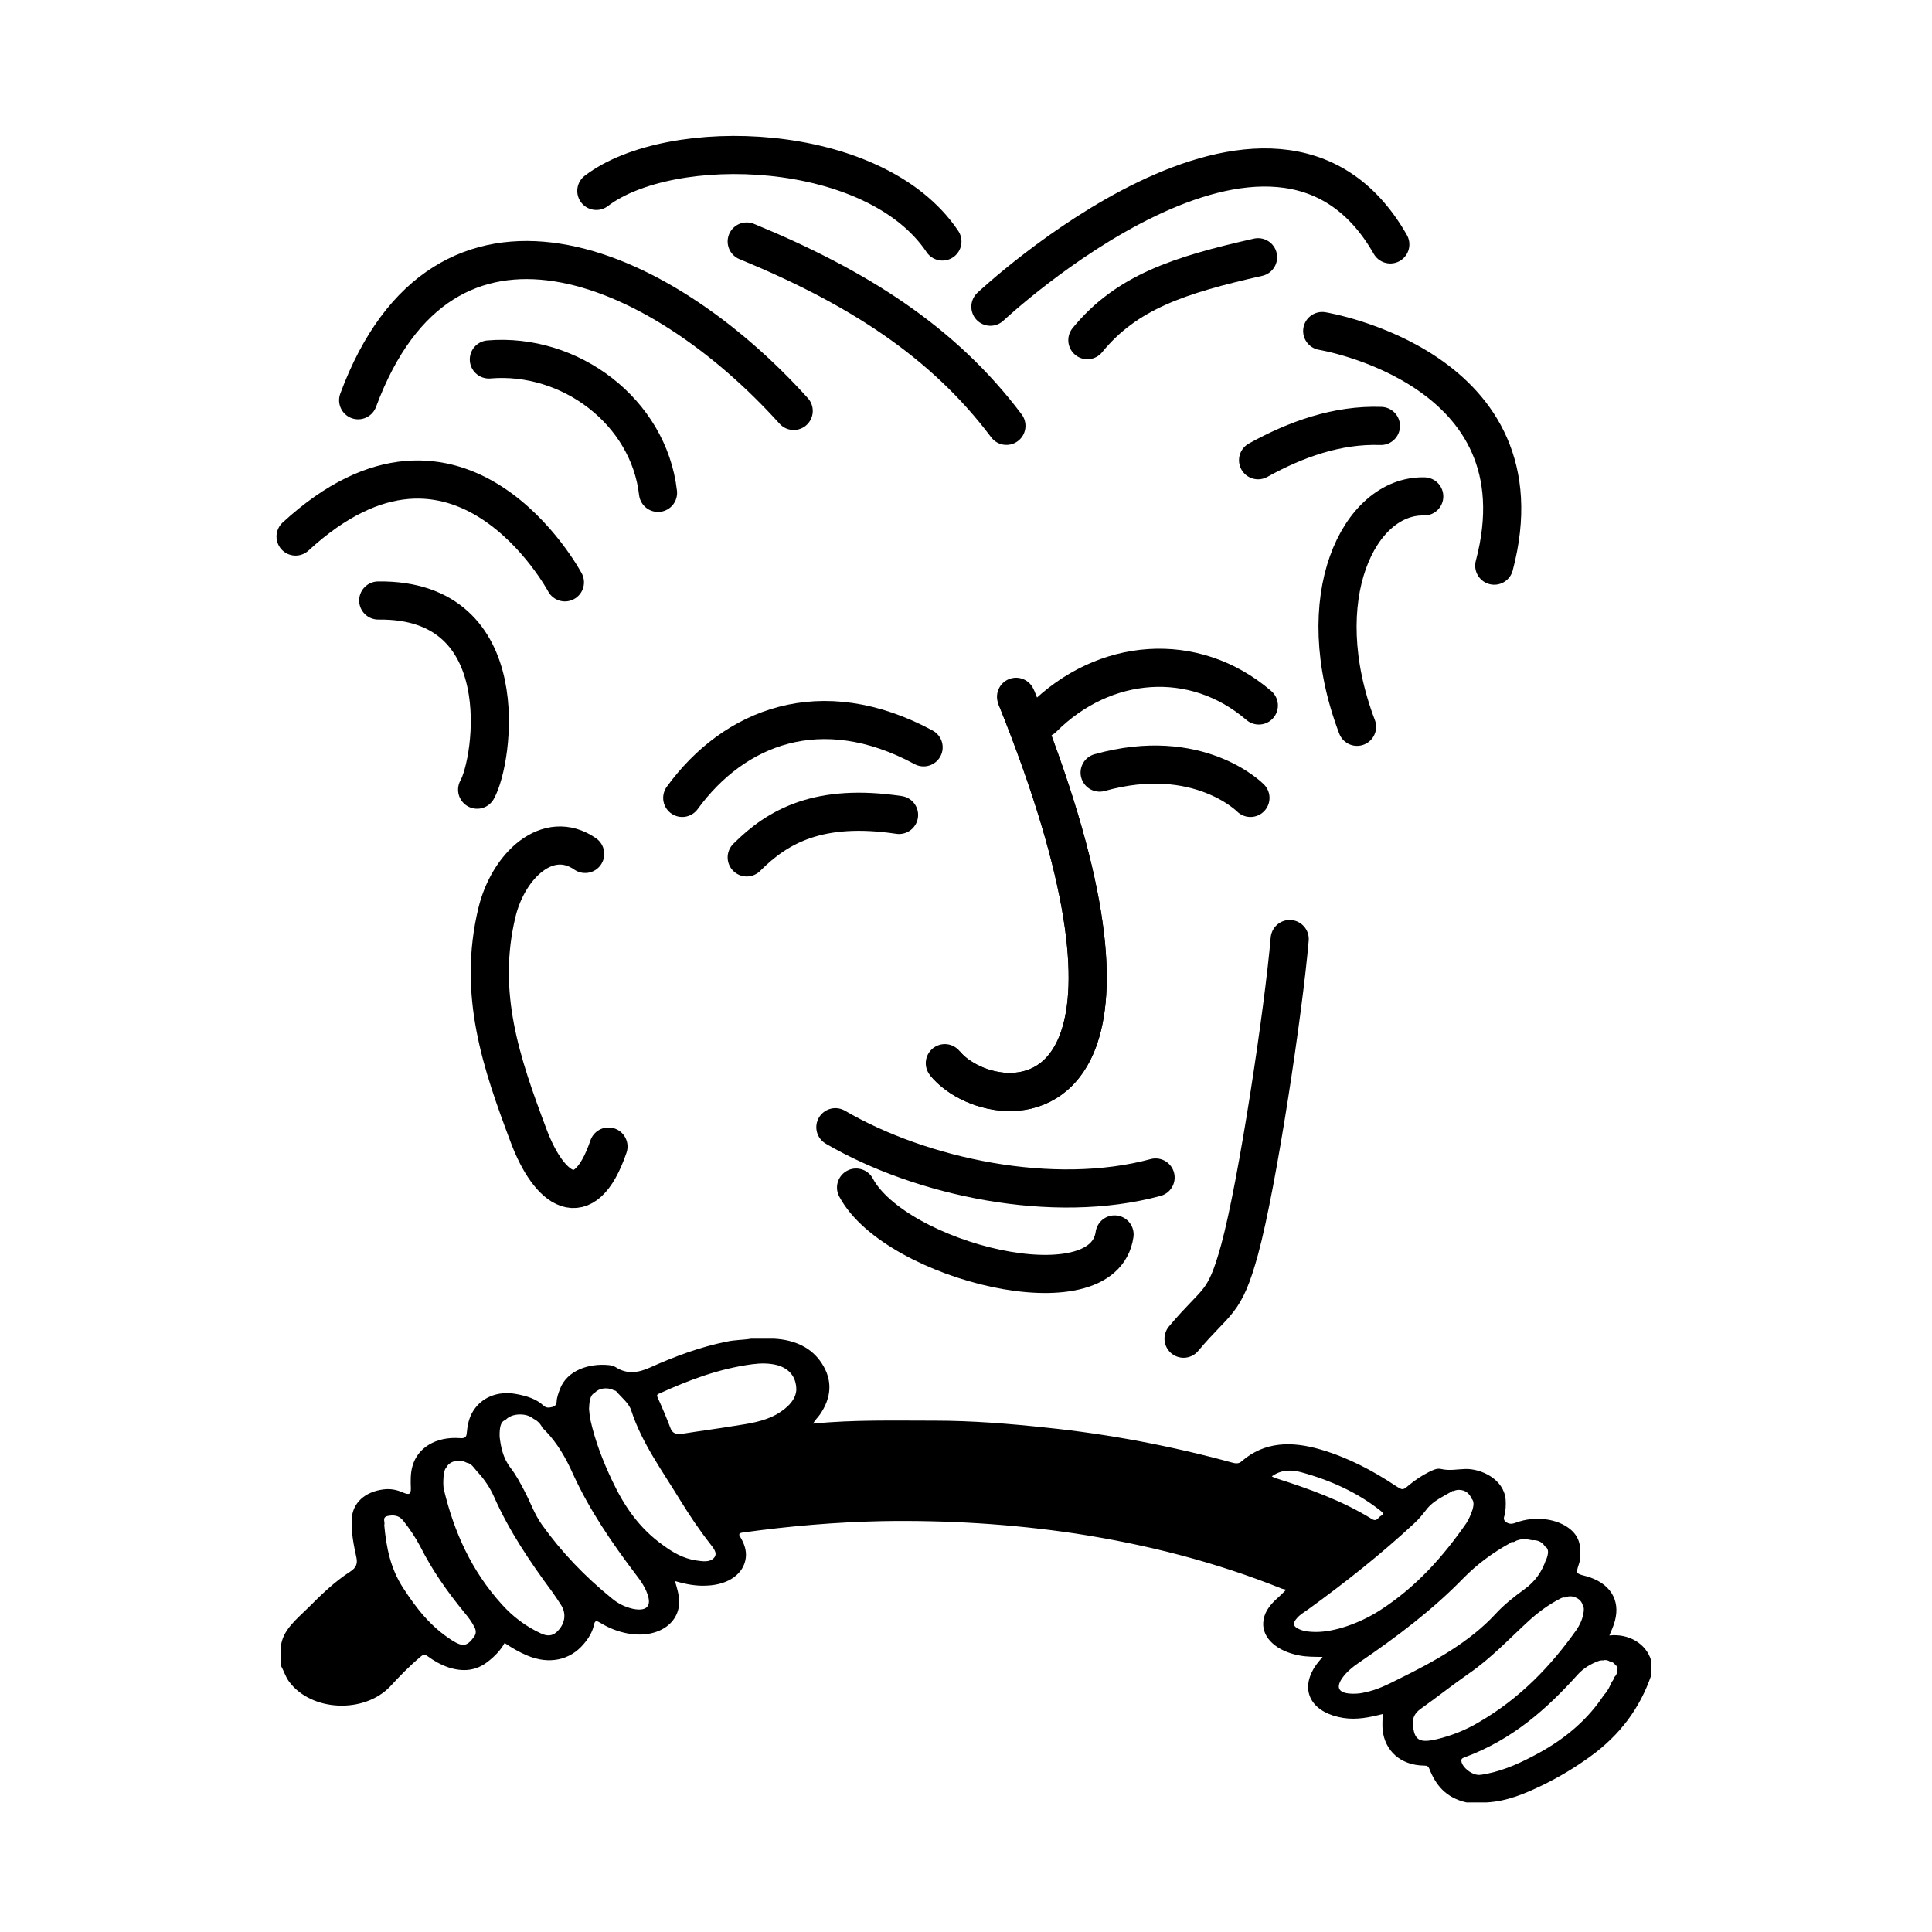 <?xml version="1.0" encoding="utf-8"?>
<!-- Generator: Adobe Illustrator 16.0.0, SVG Export Plug-In . SVG Version: 6.00 Build 0)  -->
<!DOCTYPE svg PUBLIC "-//W3C//DTD SVG 1.1//EN" "http://www.w3.org/Graphics/SVG/1.1/DTD/svg11.dtd">
<svg version="1.1" id="Layer_1" xmlns="http://www.w3.org/2000/svg" xmlns:xlink="http://www.w3.org/1999/xlink" x="0px" y="0px"
	 width="152px" height="152px" viewBox="0 0 152 152" enable-background="new 0 0 152 152" xml:space="preserve">
<path id="Stroke-2" fill="none" stroke="#000000" stroke-width="3" stroke-linecap="round" stroke-linejoin="round" d="
	M37.538,62.128c1.278-2.236,3.21-15.028-7.781-14.884"/>
<path id="Stroke-3" fill="none" stroke="#000000" stroke-width="3" stroke-linecap="round" stroke-linejoin="round" d="
	M23.254,42.211c12.922-11.882,21.19,3.603,21.19,3.603"/>
<path id="Stroke-4" fill="none" stroke="#000000" stroke-width="3" stroke-linecap="round" stroke-linejoin="round" d="
	M28.178,31.49c6.746-18.172,23.592-11.008,34.266,0.84"/>
<path id="Stroke-5" fill="none" stroke="#000000" stroke-width="3" stroke-linecap="round" stroke-linejoin="round" d="
	M46.916,15.019c5.828-4.454,21.869-4.01,27.228,3.98"/>
<path id="Stroke-6" fill="none" stroke="#000000" stroke-width="3" stroke-linecap="round" stroke-linejoin="round" d="
	M77.919,24.131c0,0,22.313-20.956,31.463-4.902"/>
<path id="Stroke-7" fill="none" stroke="#000000" stroke-width="3" stroke-linecap="round" stroke-linejoin="round" d="
	M104.024,26.044c0,0,17.668,2.884,13.536,18.459"/>
<path id="Stroke-8" fill="none" stroke="#000000" stroke-width="3" stroke-linecap="round" stroke-linejoin="round" d="
	M112.052,39.054c-5.122-0.126-9.142,7.981-5.287,18.128"/>
<path id="Stroke-10" fill="none" stroke="#000000" stroke-width="3" stroke-linecap="round" stroke-linejoin="round" d="
	M53.675,62.776c4.063-5.581,10.908-8.342,18.989-3.98"/>
<path id="Stroke-12" fill="none" stroke="#000000" stroke-width="3" stroke-linecap="round" stroke-linejoin="round" d="
	M82.042,56.513c4.819-4.819,11.909-5.38,16.997-1.009"/>
<path id="Fill-13" fill="none" d="M46.037,67.183c-2.923-2.027-6.046,0.913-6.938,4.592c-1.544,6.403,0.335,11.86,2.502,17.611
	c1.565,4.168,4.358,6.412,6.271,0.818"/>
<path id="Stroke-14" fill="none" stroke="#000000" stroke-width="3" stroke-linecap="round" stroke-linejoin="round" d="
	M46.037,67.183c-2.923-2.027-6.046,0.913-6.938,4.592c-1.544,6.403,0.335,11.86,2.502,17.611c1.565,4.168,4.358,6.412,6.271,0.818"
	/>
<path id="Stroke-16" fill="none" stroke="#000000" stroke-width="3" stroke-linecap="round" stroke-linejoin="round" d="
	M58.747,67.456c2.47-2.475,5.707-4.275,11.986-3.34"/>
<path id="Fill-21" fill="none" stroke="#000000" stroke-width="3" stroke-miterlimit="10" d="M79.938,54.821
	c5.759,14.283,6.437,22.435,4.976,26.77c-2.089,6.203-8.508,4.628-10.579,2.054"/>
<path id="Stroke-22" fill="none" stroke="#000000" stroke-width="3" stroke-linecap="round" stroke-linejoin="round" d="
	M79.938,54.821c5.759,14.283,6.437,22.435,4.976,26.77c-2.089,6.203-8.508,4.628-10.579,2.054"/>
<path id="Stroke-24" fill="none" stroke="#000000" stroke-width="3" stroke-linecap="round" stroke-linejoin="round" d="
	M98.379,62.776c0,0-4.088-4.171-11.866-1.992"/>
<path id="Stroke-25" fill="none" stroke="#000000" stroke-width="3" stroke-linecap="round" stroke-linejoin="round" d="
	M65.723,88.683c6.768,3.948,17.138,6.141,25.192,3.957"/>
<path id="Stroke-26" fill="none" stroke="#000000" stroke-width="3" stroke-linecap="round" stroke-linejoin="round" d="
	M67.35,93.431c3.088,5.794,19.459,9.918,20.338,3.688"/>
<path id="Stroke-49" fill="none" stroke="#000000" stroke-width="3" stroke-linecap="round" stroke-linejoin="round" d="
	M101.467,73.88c-0.478,5.558-2.506,19.167-3.94,24.431c-1.209,4.401-1.767,3.861-4.411,7.011"/>
<path id="Stroke-50" fill="none" stroke="#000000" stroke-width="3" stroke-linecap="round" stroke-linejoin="round" d="
	M79.18,33.504c-5.002-6.659-11.786-10.943-20.433-14.505"/>
<path id="Stroke-51" fill="none" stroke="#000000" stroke-width="3" stroke-linecap="round" stroke-linejoin="round" d="
	M85.548,26.763c3.088-3.78,7.22-5.124,13.43-6.525"/>
<path id="Stroke-52" fill="none" stroke="#000000" stroke-width="3" stroke-linecap="round" stroke-linejoin="round" d="
	M98.978,36.209c2.968-1.645,6.238-2.818,9.666-2.697"/>
<path id="Stroke-53" fill="none" stroke="#000000" stroke-width="3" stroke-linecap="round" stroke-linejoin="round" d="
	M51.77,38.775c-0.73-6.376-6.907-11.039-13.31-10.495"/>
<path fill-rule="evenodd" clip-rule="evenodd" d="M126.615,128.671c0.165-0.392,0.34-0.766,0.436-1.148
	c0.452-1.671-0.409-3-2.253-3.515c-0.818-0.21-0.818-0.21-0.601-0.887c0.026-0.097,0.07-0.192,0.079-0.288
	c0.104-0.895,0.138-1.766-0.696-2.487c-1.019-0.871-2.802-1.113-4.298-0.557c-0.26,0.095-0.478,0.148-0.73,0
	c-0.279-0.156-0.262-0.347-0.183-0.574c0.095-0.409,0.112-0.817,0.087-1.235c-0.141-1.635-1.967-2.445-3.176-2.409
	c-0.644,0.017-1.253,0.156-1.904,0c-0.332-0.079-0.67,0.096-0.966,0.243c-0.582,0.296-1.088,0.635-1.566,1.035
	c-0.486,0.408-0.486,0.4-1.035,0.052c-1.791-1.191-3.724-2.218-5.906-2.861c-2.287-0.669-4.419-0.635-6.221,0.931
	c-0.233,0.217-0.504,0.166-0.782,0.087c-4.758-1.296-9.629-2.227-14.598-2.739c-2.923-0.314-5.854-0.548-8.802-0.548
	c-3.175,0-6.342-0.079-9.534,0.233c0.157-0.287,0.383-0.486,0.54-0.714c0.914-1.32,1.026-2.695,0.139-4.044
	c-0.782-1.191-2.053-1.826-3.723-1.923h-1.836c-0.608,0.104-1.235,0.087-1.853,0.218c-2.157,0.427-4.14,1.175-6.063,2.036
	c-0.957,0.435-1.835,0.565-2.74-0.018c-0.139-0.097-0.331-0.131-0.504-0.156c-1.566-0.166-3.297,0.399-3.863,1.859
	c-0.13,0.349-0.26,0.681-0.269,1.027c-0.018,0.192-0.096,0.349-0.357,0.409c-0.243,0.062-0.452,0.079-0.661-0.096
	c-0.575-0.547-1.357-0.782-2.184-0.931c-1.444-0.261-2.706,0.271-3.375,1.357c-0.335,0.538-0.44,1.131-0.496,1.722
	c-0.022,0.332-0.157,0.428-0.562,0.393c-1.839-0.131-3.305,0.739-3.709,2.209c-0.165,0.565-0.144,1.157-0.126,1.73
	c0.009,0.47-0.113,0.557-0.623,0.339c-0.487-0.216-0.979-0.312-1.531-0.242c-1.47,0.183-2.436,1.07-2.497,2.332
	c-0.056,1.026,0.157,2.051,0.374,3.062c0.092,0.442-0.035,0.773-0.461,1.051c-1.27,0.819-2.305,1.829-3.318,2.847
	c-0.921,0.913-2.044,1.773-2.17,3.078v1.488c0.23,0.408,0.356,0.869,0.644,1.261c1.739,2.358,5.902,2.55,7.964,0.375
	c0.748-0.811,1.522-1.61,2.375-2.323c0.208-0.183,0.339-0.218,0.578-0.035c0.479,0.349,1.018,0.661,1.631,0.87
	c1.139,0.366,2.17,0.271,3.088-0.452c0.548-0.427,1.005-0.896,1.322-1.47c0.587,0.392,1.161,0.73,1.796,0.992
	c1.688,0.712,3.349,0.373,4.428-0.915c0.383-0.443,0.687-0.947,0.8-1.479c0.087-0.442,0.244-0.339,0.557-0.157
	c0.626,0.383,1.313,0.654,2.07,0.802c2.54,0.479,4.445-0.966,4.028-3.053c-0.061-0.34-0.166-0.671-0.271-1.063
	c0.853,0.251,1.671,0.409,2.524,0.356c1.687-0.069,2.896-0.931,3.044-2.191c0.07-0.574-0.122-1.113-0.435-1.636
	c-0.139-0.2-0.105-0.313,0.208-0.349c3.636-0.504,7.272-0.818,10.961-0.895c5.097-0.086,10.178,0.225,15.205,0.974
	c5.655,0.87,11.074,2.262,16.241,4.34c0.114,0.044,0.313,0.053,0.322,0.096c-0.297,0.28-0.504,0.505-0.748,0.714
	c-0.583,0.531-1.008,1.131-1.044,1.861c-0.078,1.219,1.07,2.254,2.844,2.583c0.574,0.114,1.167,0.105,1.827,0.114
	c-0.322,0.383-0.601,0.704-0.782,1.069c-0.957,1.792,0.061,3.358,2.41,3.732c1.069,0.165,2.061-0.044,3.096-0.306
	c0,0.453-0.043,0.862,0,1.271c0.174,1.584,1.374,2.768,3.28,2.785c0.251,0,0.321,0.076,0.399,0.268
	c0.488,1.228,1.262,2.255,2.915,2.629h1.583c1.626-0.088,3.019-0.695,4.385-1.349c1.321-0.644,2.557-1.385,3.723-2.228
	c2.426-1.74,3.967-3.888,4.836-6.401v-1.192C129.521,129.323,128.139,128.497,126.615,128.671z M37.294,128.775
	c-0.538,0.748-0.874,0.817-1.718,0.287c-1.727-1.097-2.84-2.566-3.849-4.115c-1.014-1.548-1.335-3.211-1.496-4.959
	c0.091-0.208-0.196-0.6,0.24-0.712c0.456-0.096,0.9-0.079,1.243,0.347c0.513,0.654,0.979,1.34,1.349,2.045
	c0.926,1.845,2.118,3.55,3.462,5.185c0.313,0.373,0.6,0.758,0.805,1.166C37.456,128.271,37.481,128.522,37.294,128.775z
	 M43.784,128.409c-0.374,0.332-0.774,0.306-1.201,0.113c-1.252-0.573-2.261-1.365-3.092-2.287c-2.439-2.688-3.775-5.759-4.558-9.004
	c-0.083-0.331-0.057-0.705-0.039-1.043c0.026-0.34,0.074-0.567,0.213-0.723c0.152-0.305,0.479-0.54,0.992-0.54
	c0.256,0,0.46,0.069,0.626,0.157c0.37,0.044,0.573,0.426,0.826,0.704c0.57,0.601,1.014,1.288,1.326,1.992
	c1.166,2.637,2.792,5.063,4.558,7.446c0.244,0.332,0.47,0.687,0.696,1.035C44.601,126.974,44.445,127.809,43.784,128.409z
	 M49.795,126.575c-0.644-0.148-1.183-0.427-1.653-0.819c-2.148-1.739-3.976-3.661-5.506-5.801c-0.6-0.836-0.914-1.793-1.392-2.688
	c-0.313-0.592-0.635-1.209-1.07-1.775c-0.622-0.8-0.774-1.695-0.866-2.452c0-0.2,0-0.245,0-0.296
	c0.022-0.608,0.148-0.939,0.453-1.019c0.247-0.27,0.629-0.442,1.161-0.442c0.443,0,0.792,0.129,1.035,0.33
	c0.087,0.043,0.174,0.104,0.261,0.157c0.208,0.155,0.356,0.356,0.452,0.555c0.07,0.07,0.13,0.141,0.209,0.209
	c0.992,1.027,1.653,2.201,2.192,3.41c1.271,2.793,3.019,5.377,4.933,7.899c0.435,0.557,0.826,1.131,1,1.791
	C51.212,126.436,50.778,126.773,49.795,126.575z M56.18,122.556c-0.339,0.392-0.94,0.277-1.427,0.208
	c-1.018-0.156-1.818-0.635-2.566-1.182c-1.948-1.375-3.114-3.167-4.019-5.081c-0.748-1.575-1.356-3.157-1.722-4.811
	c-0.052-0.279-0.079-0.565-0.104-0.844c0.017-0.244,0.017-0.496,0.087-0.748c0.052-0.235,0.165-0.427,0.365-0.522
	c0.184-0.2,0.47-0.347,0.871-0.347c0.27,0,0.487,0.068,0.652,0.164c0.061,0,0.131,0.018,0.183,0.087
	c0.417,0.488,0.983,0.914,1.165,1.497c0.818,2.53,2.454,4.758,3.863,7.072c0.713,1.156,1.479,2.305,2.349,3.418
	C56.119,121.79,56.493,122.19,56.18,122.556z M61.112,111.265c-0.992,0.564-2.158,0.738-3.306,0.913
	c-1.357,0.226-2.714,0.399-4.071,0.616c-0.513,0.079-0.835,0-0.992-0.452c-0.313-0.817-0.652-1.626-1.018-2.426
	c-0.095-0.208,0.061-0.244,0.183-0.296c2.296-1.045,4.654-1.939,7.272-2.288c0.661-0.087,1.34-0.096,1.992,0.078
	c0.922,0.271,1.47,0.913,1.479,1.913C62.626,110.063,62.034,110.733,61.112,111.265z M100.31,116.275
	c-0.062-0.018-0.122-0.062-0.252-0.122c0.729-0.532,1.531-0.532,2.297-0.33c2.331,0.635,4.437,1.599,6.228,3.009
	c0.157,0.131,0.365,0.27,0.062,0.427c-0.227,0.113-0.305,0.505-0.723,0.243C105.617,118.075,102.997,117.127,100.31,116.275z
	 M103.563,128.393c-0.443,0-0.862-0.026-1.253-0.175c-0.584-0.235-0.651-0.487-0.278-0.904c0.244-0.296,0.601-0.486,0.922-0.722
	c2.913-2.113,5.715-4.331,8.299-6.733c0.409-0.366,0.73-0.792,1.061-1.209c0.488-0.574,1.211-0.913,1.897-1.305
	c0.052-0.052,0.096-0.052,0.139-0.034c0.123-0.054,0.261-0.097,0.427-0.097c0.521,0,0.852,0.313,1,0.688
	c0.184,0.191,0.191,0.462,0.07,0.878c-0.122,0.366-0.279,0.739-0.487,1.061c-1.801,2.586-3.889,4.977-6.777,6.84
	C106.956,127.73,104.973,128.393,103.563,128.393z M107.373,133.149c-0.286,0.079-0.591,0.104-0.896,0.104
	c-1.131,0-1.427-0.434-0.879-1.227c0.33-0.477,0.81-0.869,1.331-1.227c2.965-2.016,5.794-4.156,8.211-6.645
	c1.045-1.063,2.271-1.983,3.664-2.749c0.069-0.044,0.131-0.148,0.234-0.078c0.044-0.009,0.07-0.017,0.095-0.026
	c0.209-0.131,0.47-0.209,0.801-0.209c0.166,0,0.305,0.026,0.435,0.053c0.035,0.009,0.061,0.009,0.096,0.018
	c0.044,0,0.095,0.008,0.148,0.018c0.008,0,0.018-0.01,0.025-0.01c0.436,0,0.739,0.209,0.914,0.496
	c0.252,0.13,0.305,0.418,0.157,0.871c-0.018,0.06-0.036,0.094-0.054,0.146c0,0.009-0.017,0.018-0.025,0.026
	c-0.297,0.888-0.818,1.696-1.696,2.322c-0.818,0.593-1.619,1.227-2.278,1.949c-2.045,2.209-4.793,3.731-7.647,5.132
	C109.157,132.542,108.339,132.959,107.373,133.149z M113.054,136.83c-1.349,0.313-1.818,0.123-1.896-1.227
	c-0.025-0.452,0.157-0.826,0.584-1.139c1.286-0.914,2.513-1.888,3.81-2.792c1.757-1.21,3.132-2.688,4.637-4.071
	c0.757-0.705,1.592-1.332,2.574-1.837c0.14-0.069,0.235-0.104,0.365-0.077c0.114-0.061,0.243-0.097,0.418-0.097
	c0.174,0,0.33,0.043,0.461,0.113c0.271,0.121,0.443,0.331,0.513,0.583c0.104,0.174,0.113,0.366,0.044,0.704
	c-0.087,0.444-0.279,0.87-0.547,1.253c-1.993,2.818-4.412,5.368-7.7,7.272C115.315,136.108,114.228,136.544,113.054,136.83z
	 M127.225,131.377c0.026,0.234-0.069,0.443-0.244,0.6c-0.017,0.121-0.078,0.242-0.165,0.33c-0.166,0.357-0.296,0.679-0.564,0.975
	c-0.019,0.026-0.035,0.034-0.053,0.052c-1.209,1.854-2.939,3.393-5.167,4.603c-1.262,0.687-2.567,1.313-4.071,1.618
	c-0.226,0.052-0.471,0.078-0.583,0.087c-0.67,0.009-1.461-0.73-1.402-1.175c0.02-0.139,0.132-0.157,0.228-0.2
	c3.811-1.409,6.508-3.836,8.926-6.523c0.451-0.497,1.035-0.854,1.705-1.088c0.104-0.026,0.199-0.034,0.313-0.026
	c0.035-0.008,0.07-0.025,0.105-0.025c0.155,0,0.286,0.034,0.382,0.104c0.227,0.034,0.384,0.155,0.471,0.312
	c0.009,0,0.009,0.01,0.009,0.01C127.295,131.097,127.286,131.245,127.225,131.377z"/>
</svg>
